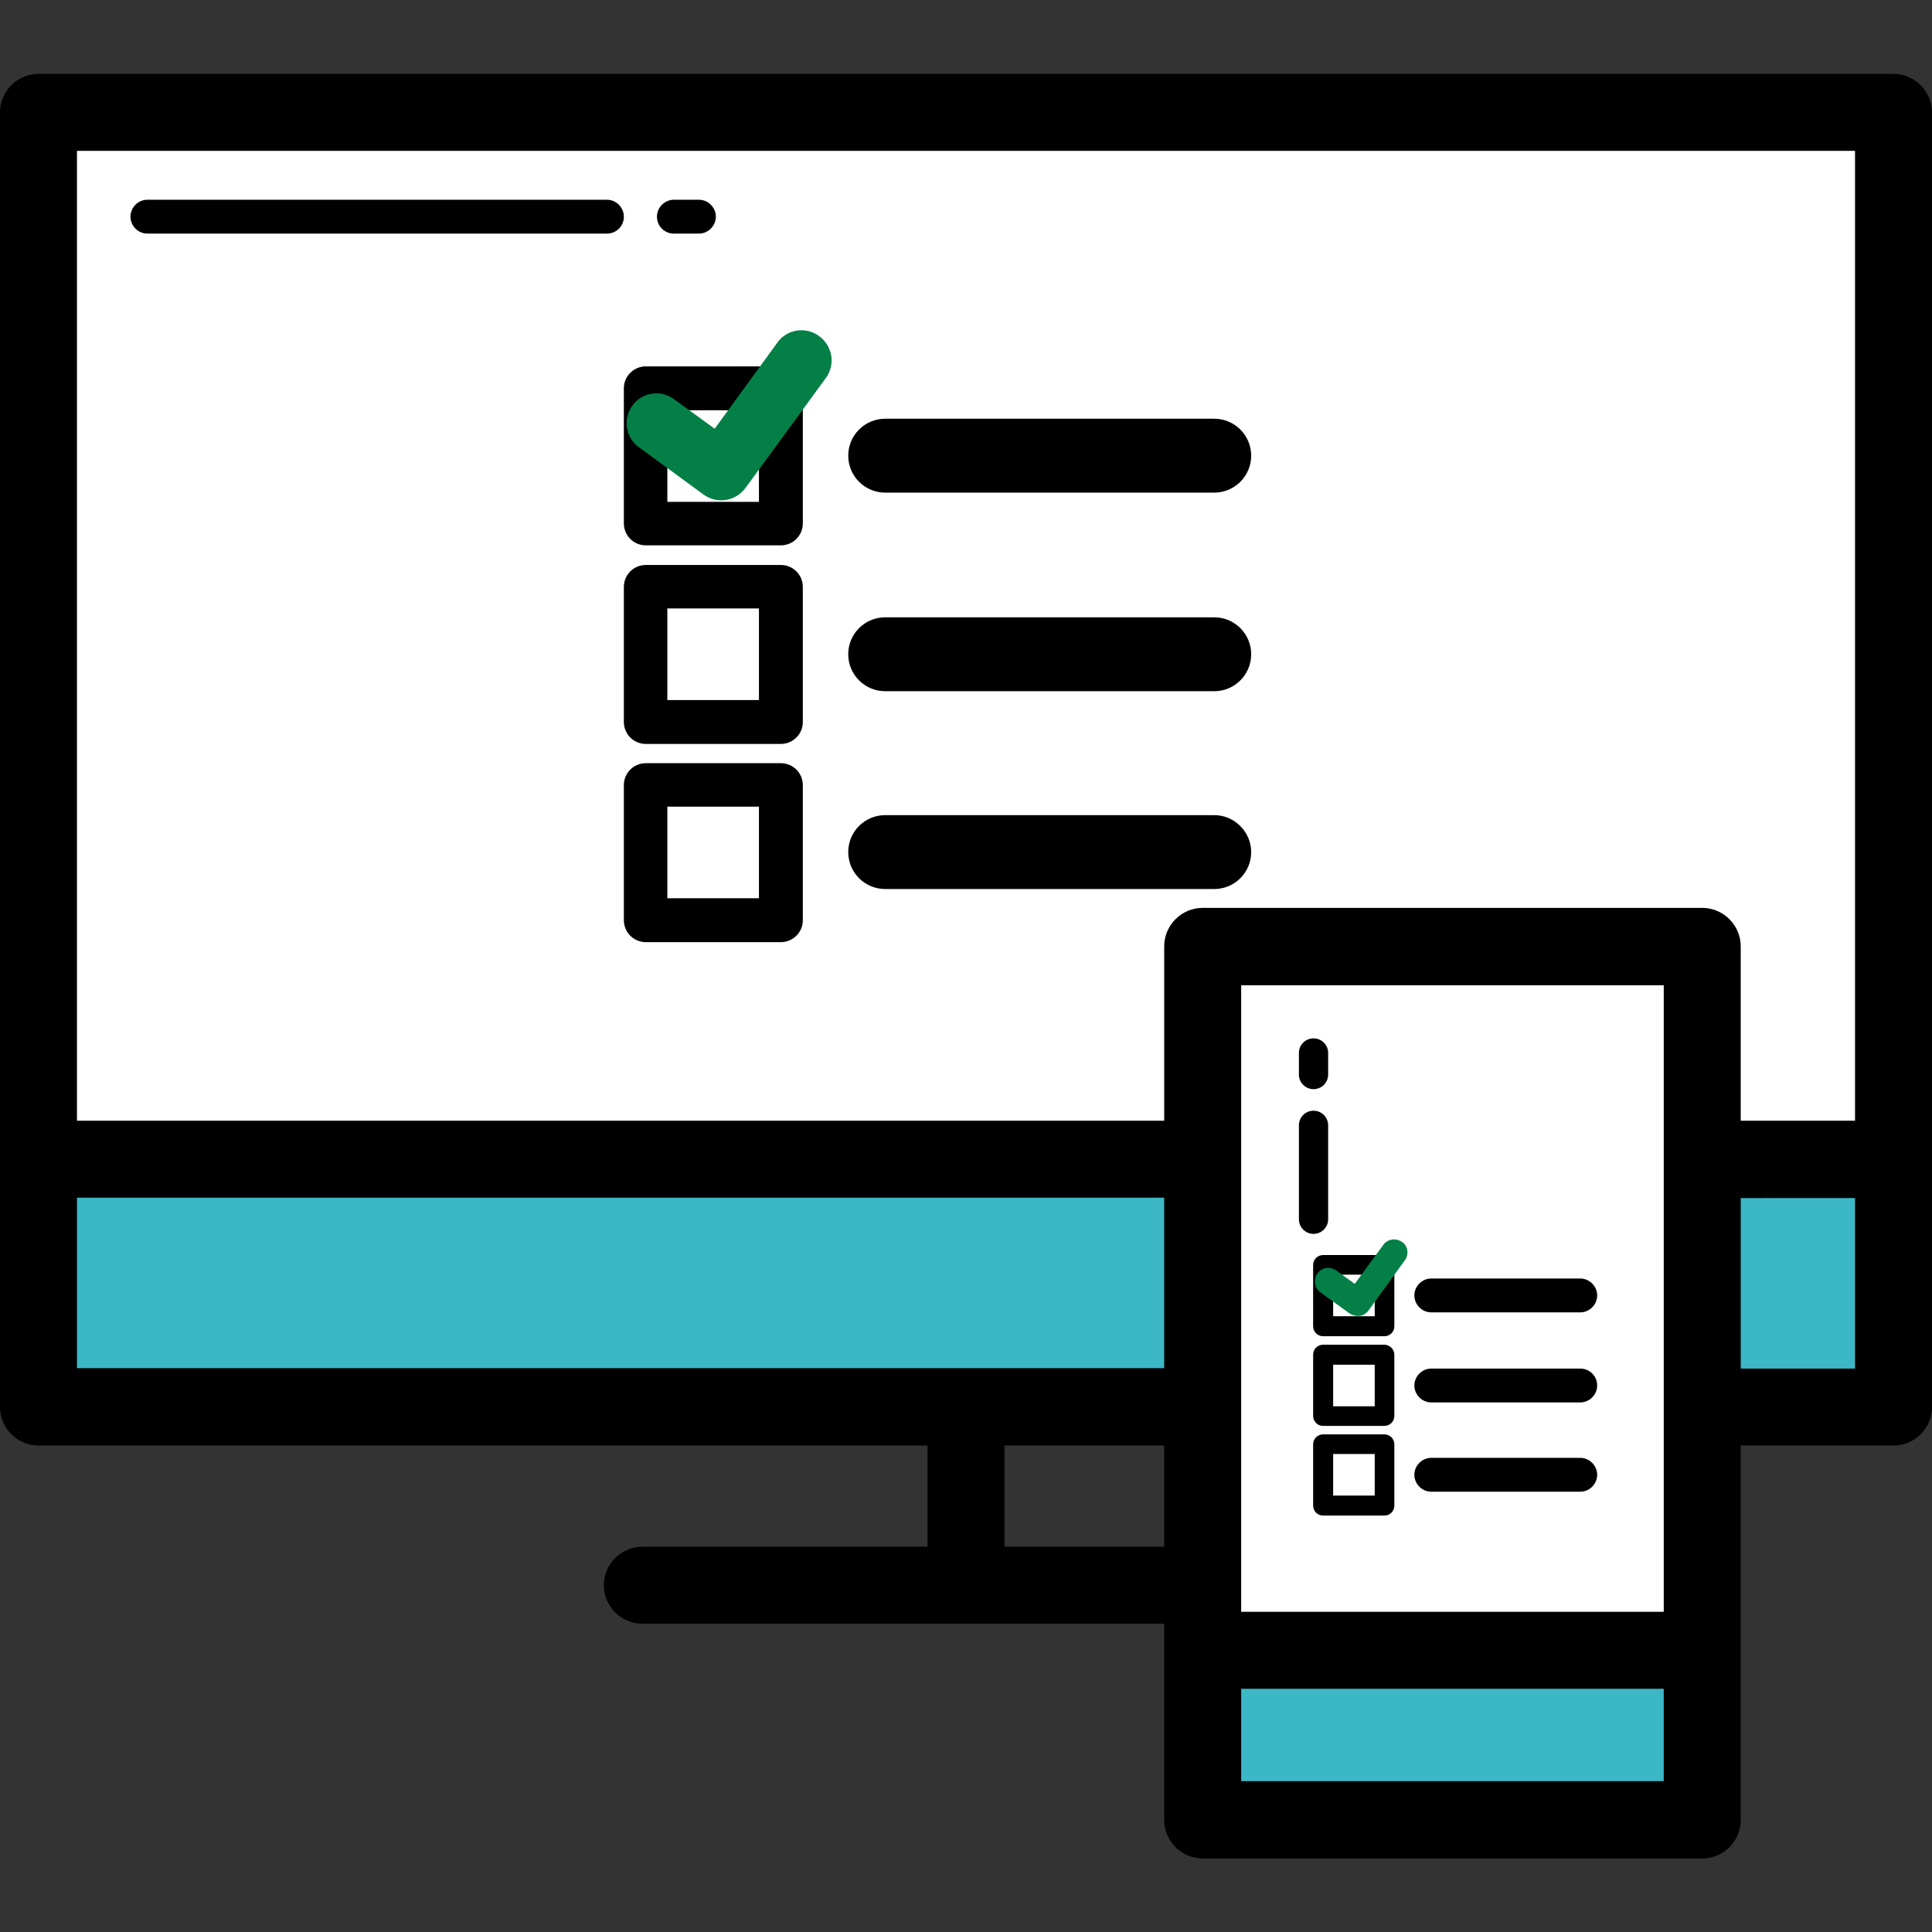 <?xml version="1.0" encoding="utf-8"?>
<!-- Generator: Adobe Illustrator 23.0.1, SVG Export Plug-In . SVG Version: 6.00 Build 0)  -->
<svg version="1.1" id="Layer_1" xmlns="http://www.w3.org/2000/svg" xmlns:xlink="http://www.w3.org/1999/xlink" x="0px" y="0px"
	 viewBox="0 0 502 502" style="enable-background:new 0 0 502 502;" xml:space="preserve">
<rect x="0" y="0" width="502" height="502" fill="#333333" stroke="none"/>
<style type="text/css">
	.st0{fill:#3CB7C6;}
	.st1{fill:#FFFFFF;}
	.st2{fill:#047F46;}
</style>
<rect x="442.3" y="301.2" class="st0" width="49.7" height="64.3"/>
<rect x="10" y="301.2" class="st0" width="302.5" height="64.3"/>
<polygon class="st1" points="10,29.2 10,301.2 312.5,301.2 312.5,428.8 442.3,428.8 442.3,301.2 492,301.2 492,29.2 "/>
<rect x="312.5" y="428.8" class="st0" width="129.8" height="44"/>
<g>
	<path d="M452.3,375.6H492c5.5,0,10-4.5,10-10V29.2c0-5.5-4.5-10-10-10H10c-5.5,0-10,4.5-10,10v336.4c0,5.5,4.5,10,10,10h231v26.3
		h-74.1c-5.5,0-10,4.5-10,10s4.5,10,10,10h135.6v51c0,5.5,4.5,10,10,10h129.8c5.5,0,10-4.5,10-10V375.6z M20,39.2h462v252h-29.7
		v-45.3c0-5.5-4.5-10-10-10H312.5c-5.5,0-10,4.5-10,10v45.3H20V39.2z M322.5,365.6v-64.3V256h109.8v45.3v64.3v53.2H322.5V365.6z
		 M20,311.2h282.5v44.3H20V311.2z M261,401.9v-26.3h41.5v26.3H261z M432.3,462.8H322.5v-24h109.8V462.8z M482,355.6h-29.7v-44.3H482
		V355.6z"/>
	<path d="M162.1,56.3c0-2.4-2-4.4-4.4-4.4H38.3c-2.4,0-4.4,2-4.4,4.4s2,4.4,4.4,4.4h119.4C160.1,60.7,162.1,58.8,162.1,56.3z"/>
	<path d="M175.1,60.7h6.5c2.4,0,4.4-2,4.4-4.4s-2-4.4-4.4-4.4h-6.5c-2.4,0-4.4,2-4.4,4.4C170.7,58.8,172.7,60.7,175.1,60.7z"/>
	<path d="M341.3,288.6c-2.1,0-3.8,1.7-3.8,3.8v24.4c0,2.1,1.7,3.8,3.8,3.8c2.1,0,3.8-1.7,3.8-3.8v-24.4
		C345.1,290.3,343.4,288.6,341.3,288.6z"/>
	<path d="M341.3,269.8c-2.1,0-3.8,1.7-3.8,3.8v5.6c0,2.1,1.7,3.8,3.8,3.8c2.1,0,3.8-1.7,3.8-3.8v-5.6
		C345.1,271.5,343.4,269.8,341.3,269.8z"/>
	<g>
		<path d="M315.5,108.8h-85.5c-5.3,0-9.6,4.3-9.6,9.6c0,5.3,4.3,9.6,9.6,9.6h85.5c5.3,0,9.6-4.3,9.6-9.6
			C325.1,113.1,320.8,108.8,315.5,108.8z"/>
		<path d="M202.9,95.2h-35.1c-3.1,0-5.7,2.5-5.7,5.7V136c0,3.1,2.5,5.7,5.7,5.7h35.1c3.1,0,5.7-2.5,5.7-5.7v-35.1
			C208.6,97.8,206,95.2,202.9,95.2z M197.2,106.6v23.8h-23.8v-23.8H197.2z"/>
		<path d="M202.9,146.8h-35.1c-3.1,0-5.7,2.5-5.7,5.7v35.1c0,3.1,2.5,5.7,5.7,5.7h35.1c3.1,0,5.7-2.5,5.7-5.7v-35.1
			C208.6,149.3,206,146.8,202.9,146.8z M197.2,158.1v23.8h-23.8v-23.8H197.2z"/>
		<path d="M202.9,198.3h-35.1c-3.1,0-5.7,2.5-5.7,5.7v35.1c0,3.1,2.5,5.7,5.7,5.7h35.1c3.1,0,5.7-2.5,5.7-5.7v-35.1
			C208.6,200.8,206,198.3,202.9,198.3z M197.2,209.6v23.8h-23.8v-23.8H197.2z"/>
		<path d="M315.5,160.4h-85.5c-5.3,0-9.6,4.3-9.6,9.6c0,5.3,4.3,9.6,9.6,9.6h85.5c5.3,0,9.6-4.3,9.6-9.6
			C325.1,164.7,320.8,160.4,315.5,160.4z"/>
		<path d="M315.5,211.8h-85.5c-5.3,0-9.6,4.3-9.6,9.6c0,5.3,4.3,9.6,9.6,9.6h85.5c5.3,0,9.6-4.3,9.6-9.6
			C325.1,216.2,320.8,211.8,315.5,211.8z"/>
		<path class="st2" d="M214.6,98.2l-20.9,28.6c-1.3,1.7-3.1,2.8-5.1,3.1c-2,0.3-4-0.1-5.8-1.4l-16.8-12.3c-3.5-2.5-4.2-7.4-1.7-10.8
			c2.5-3.5,7.4-4.2,10.8-1.7l10.6,7.7l16.3-22.4c2.5-3.5,7.4-4.2,10.8-1.7C216.4,89.9,217.1,94.8,214.6,98.2z"/>
	</g>
	<g>
		<path d="M410.6,332.2h-38.7c-2.4,0-4.4,2-4.4,4.4s2,4.4,4.4,4.4h38.7c2.4,0,4.4-2,4.4-4.4S413,332.2,410.6,332.2z"/>
		<path d="M359.7,326.1h-15.9c-1.4,0-2.6,1.1-2.6,2.6v15.9c0,1.4,1.1,2.6,2.6,2.6h15.9c1.4,0,2.6-1.1,2.6-2.6v-15.9
			C362.3,327.3,361.1,326.1,359.7,326.1z M357.2,331.2V342h-10.8v-10.8H357.2z"/>
		<path d="M359.7,349.4h-15.9c-1.4,0-2.6,1.1-2.6,2.6v15.9c0,1.4,1.1,2.6,2.6,2.6h15.9c1.4,0,2.6-1.1,2.6-2.6V352
			C362.3,350.6,361.1,349.4,359.7,349.4z M357.2,354.6v10.8h-10.8v-10.8H357.2z"/>
		<path d="M359.7,372.7h-15.9c-1.4,0-2.6,1.1-2.6,2.6v15.9c0,1.4,1.1,2.6,2.6,2.6h15.9c1.4,0,2.6-1.1,2.6-2.6v-15.9
			C362.3,373.8,361.1,372.7,359.7,372.7z M357.2,377.8v10.8h-10.8v-10.8H357.2z"/>
		<path d="M410.6,355.6h-38.7c-2.4,0-4.4,2-4.4,4.4c0,2.4,2,4.4,4.4,4.4h38.7c2.4,0,4.4-2,4.4-4.4C415,357.5,413,355.6,410.6,355.6z
			"/>
		<path d="M410.6,378.8h-38.7c-2.4,0-4.4,2-4.4,4.4c0,2.4,2,4.4,4.4,4.4h38.7c2.4,0,4.4-2,4.4-4.4C415,380.8,413,378.8,410.6,378.8z
			"/>
		<path class="st2" d="M365,327.5l-9.4,13c-0.6,0.8-1.4,1.3-2.3,1.4c-0.9,0.1-1.8-0.1-2.6-0.6l-7.6-5.5c-1.6-1.1-1.9-3.3-0.8-4.9
			c1.1-1.6,3.3-1.9,4.9-0.8l4.8,3.5l7.4-10.1c1.1-1.6,3.3-1.9,4.9-0.8C365.8,323.7,366.2,325.9,365,327.5z"/>
	</g>
</g>
</svg>
